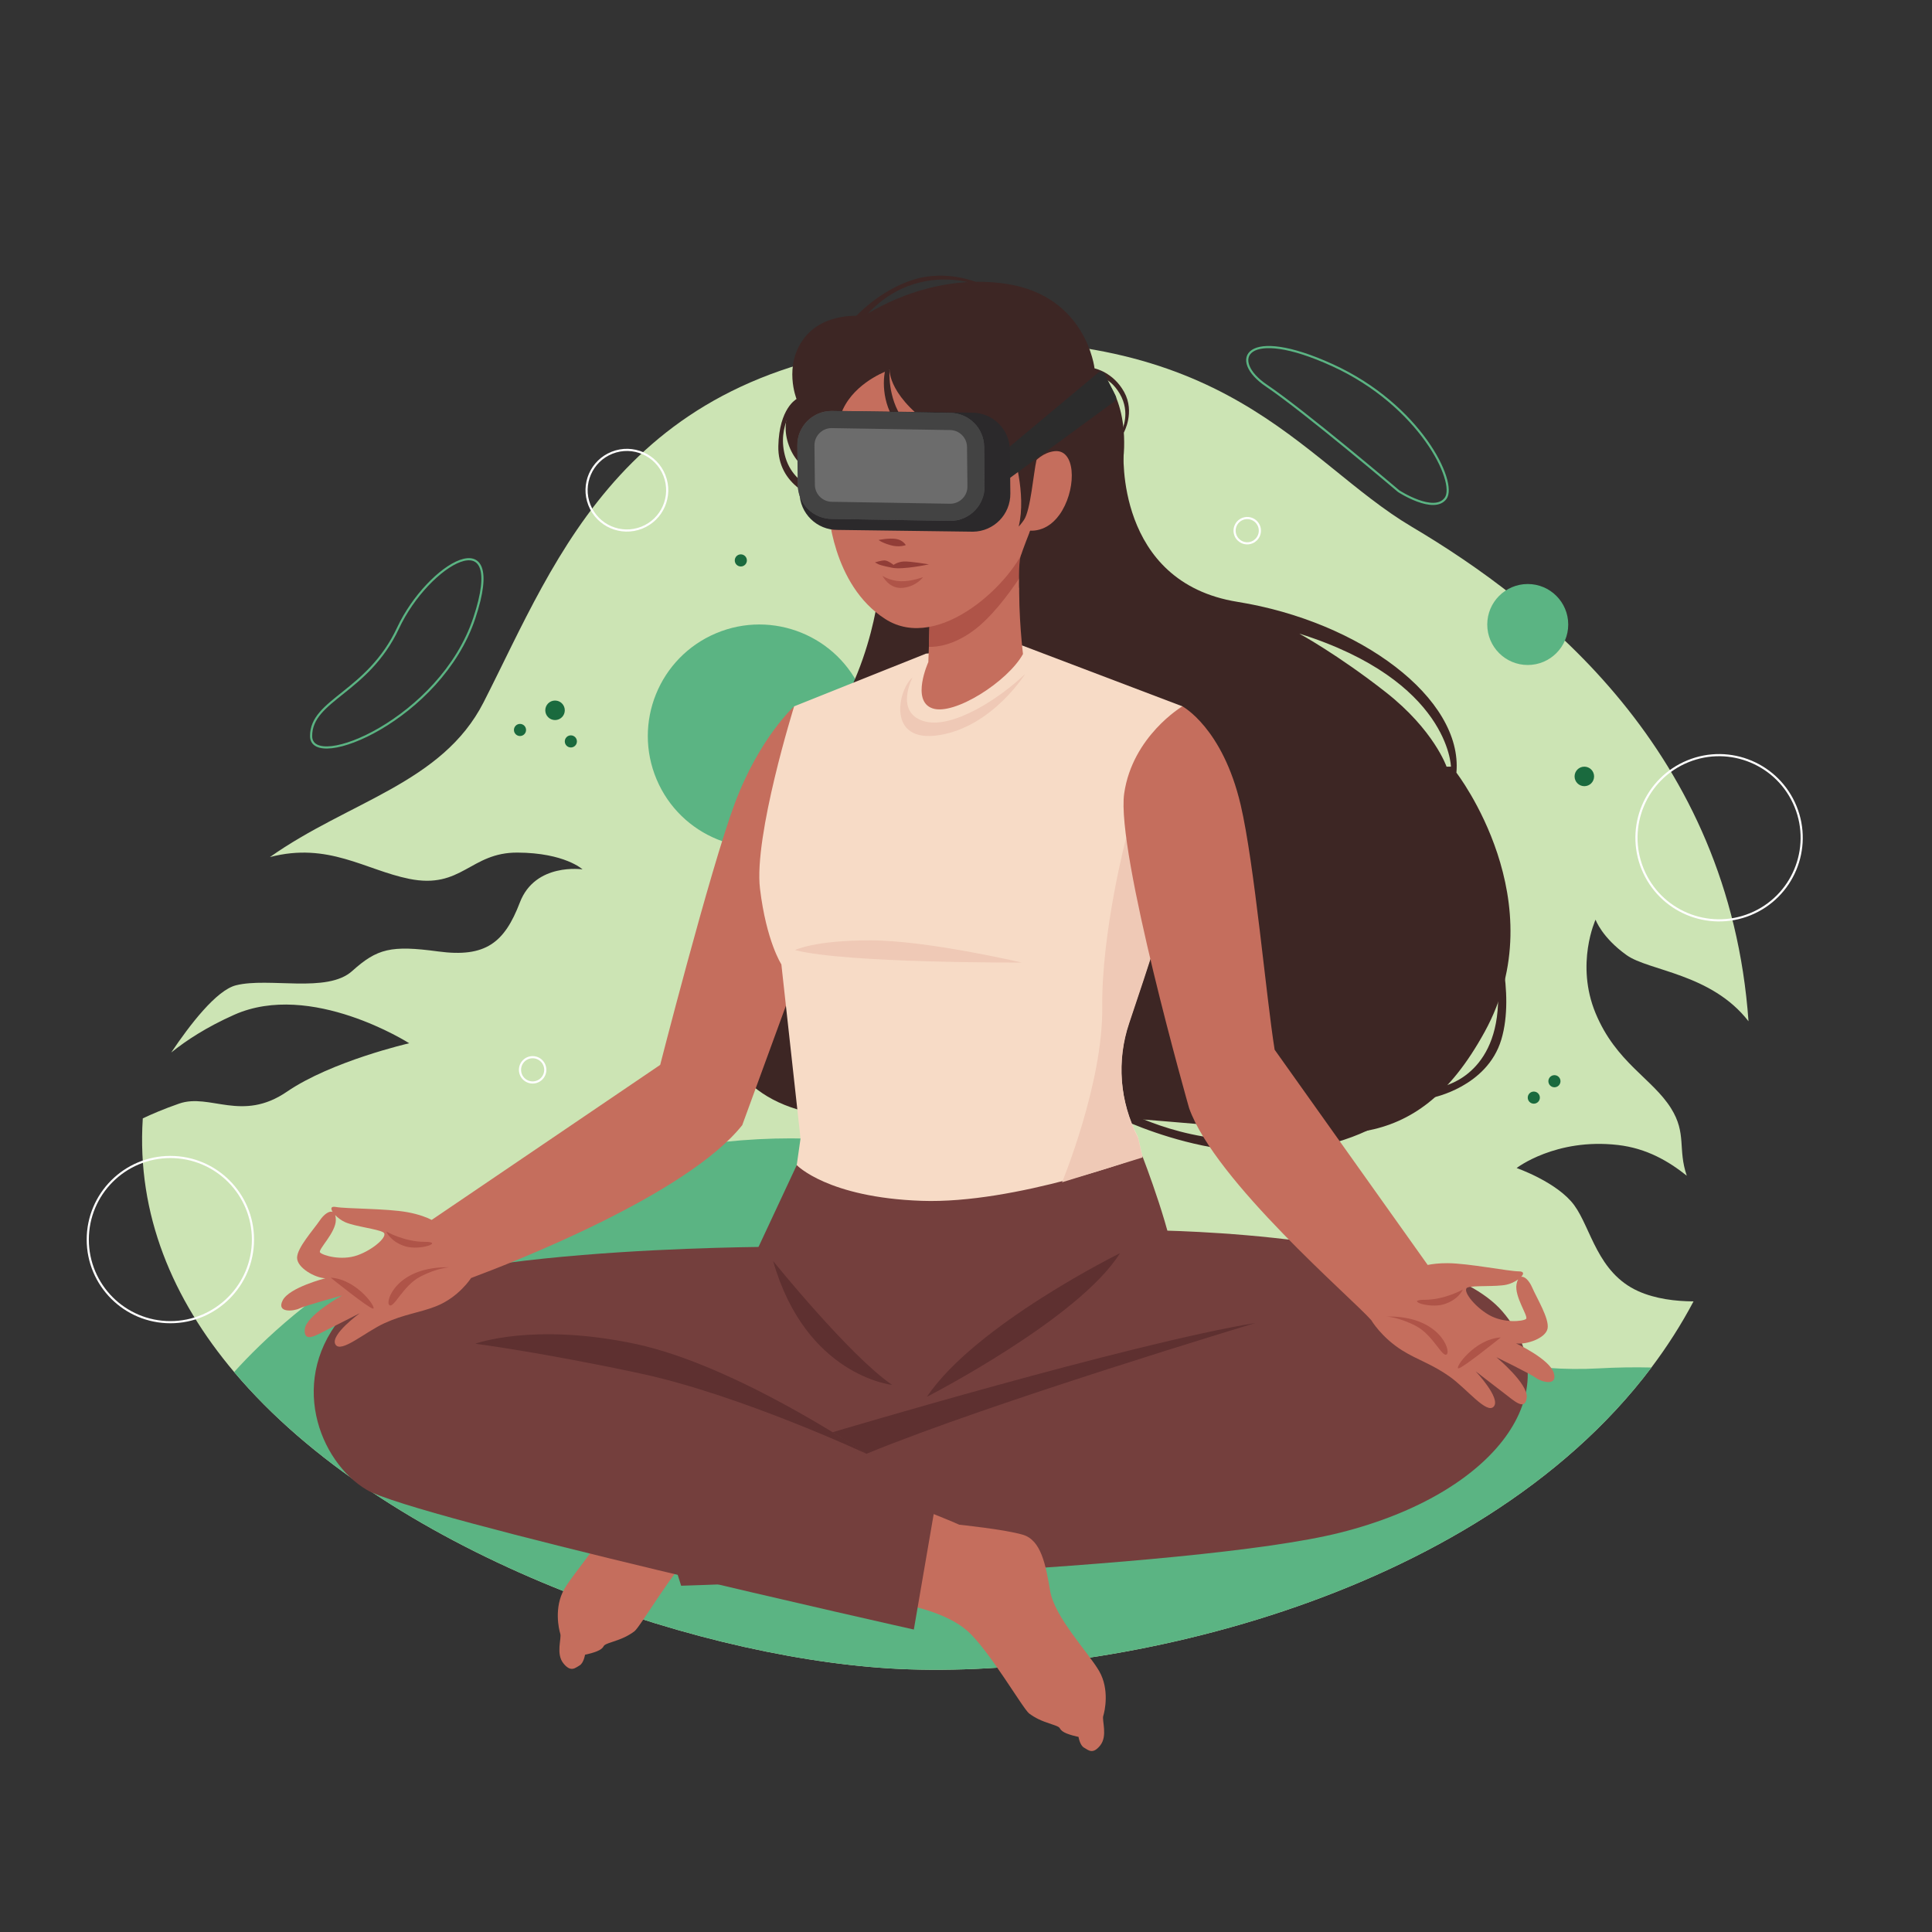 <svg width="900" height="900" viewBox="0 0 900 900" fill="none" xmlns="http://www.w3.org/2000/svg">
<rect x="0" y="0" width="900" height="900" fill="#333333" stroke="none"/>
<path d="M763.112 601.457C744.104 592.873 741.211 572.211 733.36 561.469C725.508 550.724 706.5 544.113 706.5 544.113C706.5 544.113 724.682 530.064 753.608 533.369C767.207 534.922 777.424 541.044 785.767 547.693C781.475 535.246 785.831 528.073 778.401 516.235C769.723 502.407 752.782 494.939 743.276 471.976C733.772 449.014 743.276 428.409 743.276 428.409C743.276 428.409 746.168 436.673 757.739 444.938C768.082 452.326 797.234 453.46 814.523 475.747C805.588 349.972 718.146 281.237 657.644 245.383C605.675 214.587 572.119 150.313 431.712 159.608C291.305 168.923 260.046 258.998 225.257 327.186C205.999 364.934 162.457 373.286 125.734 399.258C152.915 392.146 170.152 405.263 190.629 409.401C215.17 414.36 219.026 397.057 241.065 397.168C263.104 397.28 271.368 404.993 271.368 404.993C271.368 404.993 249.329 401.686 242.167 420.421C235.004 439.153 226.188 446.189 204.149 443.223C182.11 440.257 175.73 441.857 164.043 452.353C152.357 462.847 125.359 455.134 109.931 458.989C100.791 461.273 88.366 477.482 79.754 490.315C86.712 484.684 96.237 478.463 109.069 472.738C144.882 456.759 190.627 485.987 190.627 485.987C190.627 485.987 154.561 494.251 133.623 508.577C112.685 522.904 97.81 509.128 83.484 514.087C76.309 516.571 70.517 519.088 66.521 520.981C66.517 521.037 66.512 521.091 66.508 521.147C63.636 565.693 80.471 605.245 109.067 639.146C179.087 722.144 319.63 771.318 414.238 777.2C513.184 783.333 686.837 746.577 769.295 637.043C776.594 627.354 783.166 617.085 788.918 606.235C780.676 606.19 771.188 605.104 763.112 601.457Z" fill="#CCE4B4"/>
<path d="M373.956 390.729C400.386 379.562 412.76 349.084 401.594 322.654C390.427 296.224 359.949 283.85 333.519 295.017C307.088 306.183 294.715 336.661 305.881 363.092C317.048 389.522 347.526 401.895 373.956 390.729Z" fill="#5BB483"/>
<path d="M711.682 309.778C722.098 309.778 730.543 301.334 730.543 290.918C730.543 280.502 722.098 272.057 711.682 272.057C701.266 272.057 692.822 280.502 692.822 290.918C692.822 301.334 701.266 309.778 711.682 309.778Z" fill="#5BB483"/>
<path d="M769.3 637.042C686.842 746.575 513.189 783.331 414.243 777.199C319.635 771.316 179.093 722.142 109.073 639.144C135.743 609.581 203.931 549.704 329.76 532.87C498.92 510.232 616.822 644.544 744.656 637.448C753.255 636.964 761.47 636.849 769.3 637.042Z" fill="#5BB483"/>
<path d="M220.955 287.91C236.659 240.802 199.467 262.564 185.418 292.592C171.369 322.621 144.922 325.921 144.922 342.866C144.922 359.811 205.252 335.018 220.955 287.91Z" stroke="#5BB483" stroke-miterlimit="10"/>
<path d="M651.541 228.802C651.541 228.802 607.738 191.628 589.97 179.644C572.2 167.659 580.052 151.544 620.755 170.14C661.459 188.735 678.814 224.642 673.441 232.103C668.07 239.562 651.541 228.802 651.541 228.802Z" stroke="#5BB483" stroke-miterlimit="10"/>
<path d="M245.057 340.045C245.057 341.604 243.794 342.868 242.235 342.868C240.676 342.868 239.413 341.604 239.413 340.045C239.413 338.486 240.676 337.223 242.235 337.223C243.794 337.223 245.057 338.486 245.057 340.045Z" fill="#1A6A3E"/>
<path d="M268.749 345.379C268.749 346.937 267.485 348.201 265.927 348.201C264.368 348.201 263.104 346.937 263.104 345.379C263.104 343.82 264.368 342.556 265.927 342.556C267.485 342.556 268.749 343.82 268.749 345.379Z" fill="#1A6A3E"/>
<path d="M347.928 261.065C347.928 262.624 346.664 263.887 345.105 263.887C343.546 263.887 342.283 262.624 342.283 261.065C342.283 259.506 343.546 258.242 345.105 258.242C346.664 258.242 347.928 259.506 347.928 261.065Z" fill="#1A6A3E"/>
<path d="M717.327 511.317C717.327 512.876 716.063 514.139 714.505 514.139C712.946 514.139 711.682 512.876 711.682 511.317C711.682 509.758 712.946 508.495 714.505 508.495C716.063 508.495 717.327 509.758 717.327 511.317Z" fill="#1A6A3E"/>
<path d="M726.939 503.672C726.939 505.231 725.675 506.495 724.117 506.495C722.558 506.495 721.294 505.231 721.294 503.672C721.294 502.114 722.558 500.85 724.117 500.85C725.675 500.85 726.939 502.114 726.939 503.672Z" fill="#1A6A3E"/>
<path d="M258.559 335.432C261.069 335.432 263.104 333.397 263.104 330.887C263.104 328.377 261.069 326.342 258.559 326.342C256.049 326.342 254.014 328.377 254.014 330.887C254.014 333.397 256.049 335.432 258.559 335.432Z" fill="#1A6A3E"/>
<path d="M738.043 366.232C740.553 366.232 742.588 364.197 742.588 361.687C742.588 359.176 740.553 357.142 738.043 357.142C735.533 357.142 733.498 359.176 733.498 361.687C733.498 364.197 735.533 366.232 738.043 366.232Z" fill="#1A6A3E"/>
<path d="M254.014 498.37C254.014 501.622 251.377 504.259 248.125 504.259C244.872 504.259 242.235 501.622 242.235 498.37C242.235 495.117 244.872 492.48 248.125 492.48C251.377 492.482 254.014 495.117 254.014 498.37Z" stroke="white" stroke-miterlimit="10"/>
<path d="M586.897 247.212C586.897 250.465 584.26 253.102 581.008 253.102C577.755 253.102 575.118 250.465 575.118 247.212C575.118 243.959 577.755 241.322 581.008 241.322C584.26 241.322 586.897 243.959 586.897 247.212Z" stroke="white" stroke-miterlimit="10"/>
<path d="M298.918 245.827C308.566 242.024 313.304 231.12 309.501 221.473C305.698 211.825 294.795 207.087 285.147 210.89C275.499 214.693 270.761 225.596 274.564 235.244C278.367 244.892 289.271 249.63 298.918 245.827Z" stroke="white" stroke-miterlimit="10"/>
<path d="M815.346 425.885C835.021 417.859 844.465 395.402 836.439 375.726C828.413 356.051 805.956 346.607 786.28 354.633C766.605 362.66 757.161 385.116 765.187 404.792C773.214 424.467 795.67 433.911 815.346 425.885Z" stroke="white" stroke-miterlimit="10"/>
<path d="M79.362 615.922C100.612 615.922 117.839 598.696 117.839 577.445C117.839 556.195 100.612 538.969 79.362 538.969C58.112 538.969 40.885 556.195 40.885 577.445C40.885 598.696 58.112 615.922 79.362 615.922Z" stroke="white" stroke-miterlimit="10"/>
<path d="M371.065 185.895C371.065 185.895 362.959 190.102 362.576 207.851C362.193 225.601 379.197 233.825 389.92 233.635L388.98 230.866C388.98 230.866 370.717 228.852 365.978 213.358C361.237 197.863 371.567 187.342 371.567 187.342L371.065 185.895Z" fill="#3D2624"/>
<path d="M666.322 495.632C666.322 495.632 662.612 523.687 613.402 534.398C564.192 545.11 513.438 517.055 513.438 517.055L521.719 516.235C521.719 516.235 550.418 532.868 584.851 530.829C619.283 528.788 638.782 507.875 638.782 507.875L666.322 495.632Z" fill="#3D2624"/>
<path d="M678.454 359.946C681.514 325.26 633.566 289.553 576.436 280.359C519.305 271.165 523.429 210.233 523.429 210.233L409.291 275.908C409.291 275.908 404.023 330.361 365.98 360.967C327.937 391.572 321.388 464.006 339.241 492.572C357.093 521.138 388.719 523.177 437.944 520.117C487.168 517.057 509.985 519.611 564.703 524.198C619.421 528.784 658.436 541.219 691.664 480.584C724.892 419.951 678.454 359.946 678.454 359.946ZM673.862 357.14C673.862 357.14 667.996 340.052 645.552 322.454C623.108 304.855 605.254 295.164 605.254 295.164C675.137 317.099 675.902 357.142 675.902 357.142H673.862V357.14Z" fill="#3D2624"/>
<path d="M369.949 329.036C369.949 329.036 353.777 343.624 342.301 374.229C330.824 404.834 306.594 499.712 306.594 499.712L345.762 524.135L383.618 420.647L369.949 329.036Z" fill="#C56E5D"/>
<path d="M526.012 476.174C520.054 493.799 521.519 513.083 530.12 529.591L532.222 538.673V538.693L537.988 563.512C498.532 597.76 443.727 609.311 410.018 601.868C376.29 594.425 367.709 566.829 367.709 566.829L372.917 530.363L363.989 449.235C363.989 449.235 357.008 438.572 354.038 414.022C351.049 389.453 369.947 329.036 369.947 329.036L431.347 304.488L476.123 300.67L550.811 329.036L560.471 353.237C560.124 366.62 550.271 401.042 539.973 433.575C535.095 449.023 530.12 464.045 526.012 476.174Z" fill="#F7DBC6"/>
<path d="M476.548 304.661C469.532 317.441 444.485 333.484 434.371 329.976C424.256 326.468 432.454 308.425 432.454 308.425C432.547 305.863 432.641 303.502 432.711 301.327C433.179 286.898 433.085 280.805 433.085 280.805L476.548 252.04C475.531 257.29 475.027 263.288 474.853 269.321C474.327 286.875 476.548 304.661 476.548 304.661Z" fill="#C56E5D"/>
<path d="M476.548 252.041C475.531 257.292 475.027 263.29 474.853 269.323C469.872 276.795 461.569 287.996 452.94 294.136C444.03 300.485 436.732 301.444 432.711 301.327C433.179 286.898 433.086 280.805 433.086 280.805L476.548 252.041Z" fill="#AF5448"/>
<path d="M385.848 236.759C385.848 236.759 387.351 272.34 412.409 288.376C437.467 304.412 472.545 270.837 478.559 252.295C484.573 233.753 482.568 193.662 482.568 193.662C482.568 193.662 449.493 171.612 424.437 171.612C399.381 171.612 385.848 184.14 385.848 184.14C385.848 184.14 385.848 218.218 385.848 236.759Z" fill="#C56E5D"/>
<path d="M414.405 172.312C414.405 172.312 413.66 185.393 437.715 200.677C461.77 215.96 474.813 219.092 474.813 219.092L479.907 247.192C479.907 247.192 476.408 256.01 475.429 259.216C474.36 262.715 474.777 273.841 474.777 273.841C474.777 273.841 495.096 270.83 502.11 252.04C502.11 252.04 522.907 236.507 523.658 208.444C524.41 180.38 509.877 171.61 509.877 171.61C509.877 171.61 506.137 138.035 469.044 132.271C431.951 126.508 402.385 147.305 402.385 147.305C402.385 147.305 384.343 144.799 374.571 157.577C364.799 170.356 371.063 185.891 371.063 185.891C371.063 185.891 362.544 194.161 367.555 207.691C372.566 221.222 385.846 222.975 385.846 222.975C385.846 222.975 387.099 199.922 393.865 188.397C400.632 176.873 414.405 172.312 414.405 172.312Z" fill="#3D2624"/>
<path d="M476.554 223.229C476.554 223.229 481.315 211.451 491.087 210.199C500.859 208.946 501.611 226.235 494.845 237.762C488.079 249.287 478.559 247.034 478.559 247.034L476.554 223.229Z" fill="#C56E5D"/>
<path d="M471.793 210.136C471.793 210.136 478.307 229.745 474.549 245.279C474.549 245.279 475.605 244.237 476.986 242.224C480.13 237.643 481.439 220.223 482.848 214.25L471.793 210.136Z" fill="#3D2624"/>
<path d="M401.884 149.062C401.884 149.062 410.069 137.201 425.605 132.358C441.14 127.514 454.169 132.358 454.169 132.358L456.674 132.19C456.674 132.19 442.141 125.212 425.77 130.205C409.399 135.198 398.041 148.061 398.041 148.061L401.884 149.062Z" fill="#3D2624"/>
<path d="M509.879 171.612C509.879 171.612 518.539 173.282 523.689 182.637C528.838 191.992 523.523 201.488 523.523 201.488L522.659 200.344C522.659 200.344 526.803 192.283 521.656 183.472C516.51 174.661 509.879 175.12 509.879 175.12V171.612Z" fill="#3D2624"/>
<path d="M388.98 217.019C388.98 217.019 390.019 214.646 397.431 214.796C404.844 214.943 409.291 219.094 409.291 219.094C409.291 219.094 405.882 212.72 399.136 211.829C392.389 210.94 389.128 215.982 388.98 217.019Z" fill="#3D2624"/>
<path d="M414.405 172.312C414.405 172.312 413.242 185.143 420.759 195.5C428.276 205.857 450.493 205.857 450.493 205.857L451.384 207.85C451.384 207.85 429.446 208.028 420.592 200.176C411.737 192.325 410.737 179.194 412.407 172.312H414.405Z" fill="#3D2624"/>
<path d="M429.318 217.84C429.318 217.84 430.517 215.1 439.078 215.271C447.639 215.442 452.774 220.235 452.774 220.235C452.774 220.235 448.836 212.873 441.047 211.846C433.257 210.82 429.489 216.641 429.318 217.84Z" fill="#3D2624"/>
<path d="M409.29 251.543C409.29 251.543 410.416 252.67 414.677 253.922C418.938 255.175 421.944 253.922 421.944 253.922C421.944 253.922 420.658 251.543 417.354 251.041C414.051 250.54 409.29 251.543 409.29 251.543Z" fill="#913D37"/>
<path d="M409.29 219.094C409.29 219.094 411.657 221.6 412.533 228.114C413.41 234.628 412.533 239.765 412.533 239.765C412.533 239.765 409.554 222.728 409.29 219.094Z" fill="#AF5448"/>
<path d="M389.92 226.361C389.92 226.361 393.554 227.927 398.126 228.427C402.698 228.928 408.337 227.488 408.337 227.488C408.337 227.488 406.238 221.848 401.384 220.534C393.741 218.468 389.92 226.361 389.92 226.361Z" fill="#AF5448"/>
<path d="M429.318 227.284C429.318 227.284 430.072 221.503 437.465 220.237C444.856 218.97 453.627 226.739 453.627 226.739C453.627 226.739 439.09 233.672 429.318 227.284Z" fill="#AF5448"/>
<path d="M399.337 228.366C394.409 228.283 389.92 226.361 389.92 226.361L388.98 226.987C388.368 227.396 386.997 227.572 386.997 227.572C388.321 228.15 389.695 228.116 390.534 228.013C392.24 228.989 395.26 230.319 399.129 230.371C405.268 230.454 408.337 228.325 408.337 228.325V227.489C408.337 227.489 404.266 228.449 399.337 228.366Z" fill="#3D2624"/>
<path d="M453.627 226.737C453.627 226.737 447.678 228.546 441.519 228.715C435.357 228.883 429.662 227.072 429.662 227.072L428.515 227.786C427.768 228.251 426.062 228.51 426.062 228.51C427.743 229.055 429.457 228.949 430.501 228.794C432.677 229.743 436.509 230.999 441.344 230.855C449.019 230.627 451.386 228.803 453.053 227.709C453.289 227.552 453.627 226.737 453.627 226.737Z" fill="#3D2624"/>
<path d="M409.289 262.903C409.289 262.903 410.557 263.488 415.616 264.49C420.676 265.493 432.711 262.903 432.711 262.903C432.711 262.903 423.83 261.4 421 261.567C418.171 261.734 416.25 263.137 416.25 263.137C416.25 263.137 413.662 261.065 412.074 261.065C410.486 261.065 407.563 261.983 407.563 261.983L409.289 262.903Z" fill="#913D37"/>
<path d="M411.107 268.259C411.107 268.259 414.553 270.598 419.564 270.765C424.575 270.932 430.004 268.844 430.004 268.844C430.004 268.844 426.987 273.175 420.556 273.843C414.124 274.511 411.107 268.259 411.107 268.259Z" fill="#AF5448"/>
<path d="M349.587 588.919L371.157 542.749C371.157 542.749 385.497 557.863 429.318 559.395C473.139 560.925 532.222 538.697 532.222 538.697C532.222 538.697 547.357 577.759 547.357 592.295C547.357 606.834 460.896 664.22 460.896 664.22L409.63 660.395L349.587 588.919Z" fill="#743F3D"/>
<path d="M347.13 664.22C347.13 664.22 332.966 669.733 328.113 671.994C328.113 671.994 306.952 674.161 298.458 676.665C289.964 679.169 287.818 690.557 285.736 702.855C283.651 715.153 267.808 731.653 262.892 740.214C257.976 748.775 260.323 758.947 261.002 761.054C261.68 763.16 258.878 770.342 262.404 774.788C265.928 779.234 267.982 776.945 269.953 775.845C271.924 774.745 272.524 770.832 272.524 770.832C272.524 770.832 277.994 769.766 280.04 768.177C282.087 766.588 279.986 766.566 285.043 764.937C290.099 763.308 292.702 762.005 295.522 759.933C298.343 757.861 314.3 730.163 324.47 721.307C334.638 712.449 352.946 709.342 352.946 709.342L347.13 664.22Z" fill="#C56E5D"/>
<path d="M624.379 713.95C589.833 722.662 514.813 728.786 447.577 732.767C378.306 736.873 317.3 738.695 317.3 738.695L307.035 706.113L297.931 677.227L499.28 637.306C499.28 637.306 493.799 595.618 537.665 573.16C537.665 573.16 668.245 574.195 699.881 610.92C731.498 647.644 697.327 695.597 624.379 713.95Z" fill="#743F3D"/>
<path d="M427.815 702.497C427.815 702.497 441.979 708.01 446.83 710.271C446.83 710.271 467.991 712.438 476.485 714.942C484.98 717.446 487.125 728.834 489.208 741.132C491.292 753.43 507.136 769.93 512.052 778.491C516.967 787.052 514.62 797.224 513.942 799.331C513.263 801.437 516.066 808.619 512.539 813.065C509.015 817.511 506.961 815.222 504.99 814.122C503.019 813.022 502.42 809.109 502.42 809.109C502.42 809.109 496.95 808.043 494.903 806.454C492.856 804.865 494.957 804.843 489.901 803.214C484.845 801.585 482.242 800.282 479.421 798.21C476.601 796.138 460.644 768.44 450.474 759.584C440.305 750.726 421.998 747.619 421.998 747.619L427.815 702.497Z" fill="#C56E5D"/>
<path d="M360.662 580.819C360.662 580.819 188.505 580.819 160.96 611.424C133.414 642.029 148.718 681.052 170.906 694.06C193.095 707.067 425.7 759.098 425.7 759.098L437.942 687.938L403.625 677.227L421.999 652.624L360.662 580.819Z" fill="#743F3D"/>
<path d="M360.153 587.45C360.153 587.45 396.079 631.928 415.607 645.14C415.607 645.14 375.457 641.009 360.153 587.45Z" fill="#5E3030"/>
<path d="M221.407 625.963C221.407 625.963 251.248 629.788 297.922 639.734C344.596 649.681 403.627 677.227 403.627 677.227C403.627 677.227 343.069 635.909 295.628 625.963C248.188 616.014 221.407 625.963 221.407 625.963Z" fill="#5E3030"/>
<path d="M387.88 667.186C387.88 667.186 526.7 625.756 584.851 616.295C584.851 616.295 461.893 653.252 403.627 677.227L387.88 667.186Z" fill="#5E3030"/>
<path d="M521.719 583.794C521.719 583.794 454.421 617.013 431.771 650.691C431.771 650.691 502.711 614.317 521.719 583.794Z" fill="#5E3030"/>
<path d="M345.762 524.135C345.762 524.135 334.332 496.327 307.528 496.075L201.098 568.282C199.046 567.218 195.448 565.738 189.891 564.705C180.304 562.921 161.356 563.144 156.451 562.253C154.085 561.823 153.952 563.004 154.964 564.565C153.402 563.917 150.912 565.661 148.991 568.496C145.971 572.954 138.391 581.263 138.391 585.914C138.391 590.566 146.641 595.247 151.544 595.471C151.544 595.471 134.824 599.706 131.702 605.725C128.581 611.744 136.831 610.853 139.505 609.514C142.18 608.177 159.347 603.495 159.347 603.495C159.347 603.495 142.403 612.859 141.957 619.324C141.511 625.79 147.307 621.999 152.658 619.324C158.009 616.649 167.594 611.744 167.594 611.744C167.594 611.744 153.772 621.776 156.224 626.234C158.675 630.693 170.046 620.512 179.186 616.351C188.327 612.189 195.235 611.577 202.948 608.58C213.741 604.388 219.436 595.355 219.436 595.355C238.46 588.278 319.955 556.591 345.762 524.135ZM166.484 584.768C158.904 587.443 150.208 584.768 149.094 583.43C147.98 582.093 156.451 574.29 156.451 568.271C156.451 567.329 156.332 566.6 156.137 566.021C157.383 567.322 159.133 568.634 160.891 569.385C165.591 571.392 175.846 572.494 178.522 574.06C181.197 575.627 174.064 582.093 166.484 584.768Z" fill="#C56E5D"/>
<path d="M696.307 432.635C696.307 432.635 705.998 462.231 699.367 484.288C692.736 506.344 667.357 511.319 667.357 511.319L671.438 506.218C671.438 506.218 696.433 502.009 697.835 467.705C699.084 437.229 696.307 432.635 696.307 432.635Z" fill="#3D2624"/>
<path d="M179.953 573.709C179.953 573.709 188.368 578.491 197.741 578.491C207.113 578.491 195.829 582.7 188.847 580.595C181.865 578.491 179.953 573.709 179.953 573.709Z" fill="#AF5448"/>
<path d="M209.482 590.355C209.482 590.355 203.744 590.546 195.71 594.754C187.677 598.963 183.469 609.674 181.364 607.954C179.26 606.233 184.999 589.781 209.482 590.355Z" fill="#AF5448"/>
<path d="M154.053 595.181C154.053 595.181 171.637 609.401 173.742 609.592C175.846 609.782 166.486 595.946 154.053 595.181Z" fill="#AF5448"/>
<path d="M370.336 442.598C370.336 442.598 379.013 438.053 405.461 438.053C431.908 438.053 475.927 448.384 475.927 448.384C475.927 448.384 394.715 448.798 370.336 442.598Z" fill="#EFC9B6"/>
<path d="M530.142 530.077L532.244 539.159V539.179L494.755 550.75C494.755 550.75 513.826 504.661 513.461 469.39C513.094 434.119 524.607 390.229 524.607 390.229L539.995 434.061C535.117 449.507 530.14 464.53 526.032 476.66C520.076 494.285 521.541 513.569 530.142 530.077Z" fill="#EFC9B6"/>
<path d="M723.813 639.571C721.865 633.076 706.225 625.802 706.225 625.802C711.085 626.495 720.061 623.43 720.925 618.86C721.791 614.29 715.889 604.715 713.751 599.773C712.392 596.63 710.269 594.454 708.613 594.799C709.897 593.456 709.987 592.27 707.584 592.252C702.6 592.216 684.022 588.472 674.271 588.44C670.34 588.427 667.309 588.805 665.073 589.259L593.775 489.001C589.833 464.497 584.394 402.473 577.962 374.994C569.545 339.032 550.804 329.035 550.804 329.035C550.804 329.035 527.562 342.857 523.687 369.637C519.811 396.418 553.943 516.235 553.943 516.235C566.064 550.321 629.894 604.795 638.781 614.972C638.781 614.972 643.452 622.993 653.276 629.12C660.298 633.499 666.972 635.388 675.178 641.176C683.385 646.965 692.662 659.084 695.902 655.159C699.142 651.235 687.427 638.806 687.427 638.806C687.427 638.806 695.934 645.408 700.693 649.031C705.453 652.655 710.442 657.457 711.207 651.022C711.972 644.587 697.066 632.236 697.066 632.236C697.066 632.236 713.061 640.03 715.441 641.84C717.82 643.655 725.758 646.065 723.813 639.571ZM693.54 612.509C686.59 608.47 680.784 600.791 683.703 599.749C686.623 598.707 696.904 599.533 701.896 598.435C703.762 598.025 705.726 597.062 707.193 596.014C706.894 596.547 706.642 597.242 706.466 598.165C705.346 604.08 712.219 613.323 710.874 614.43C709.531 615.537 700.49 616.549 693.54 612.509Z" fill="#C56E5D"/>
<path d="M681.45 600.712C681.45 600.712 673.035 605.495 663.662 605.495C654.289 605.495 665.574 609.703 672.556 607.599C679.538 605.495 681.45 600.712 681.45 600.712Z" fill="#AF5448"/>
<path d="M645.836 613.3C645.836 613.3 651.575 613.49 659.61 617.699C667.643 621.907 671.852 632.619 673.956 630.898C676.058 629.176 670.32 612.725 645.836 613.3Z" fill="#AF5448"/>
<path d="M699.113 623.029C699.113 623.029 681.529 637.247 679.424 637.439C677.32 637.63 686.678 623.794 699.113 623.029Z" fill="#AF5448"/>
<path d="M425.09 315.596C425.09 315.596 416.734 331.506 430.004 335.844C443.274 340.184 466 325.1 477.571 313.943C477.571 313.943 462.282 338.531 437.487 342.455C412.693 346.381 418.444 321.008 425.09 315.596Z" fill="#EFC9B6"/>
<path d="M514.631 174.262C514.054 173.107 512.55 172.794 511.56 173.622L467.329 210.59C466.876 210.968 466.614 211.527 466.612 212.117L466.574 221.544C466.568 223.185 468.432 224.135 469.756 223.165L519.138 186.998C519.925 186.422 520.181 185.362 519.745 184.49L514.631 174.262Z" fill="#2C2C2C"/>
<path d="M372.453 229.436C372.553 239.156 380.515 246.953 390.234 246.853L453.241 247.682C462.96 247.582 470.759 239.62 470.657 229.901L470.447 209.662C470.346 199.943 462.385 192.145 452.666 192.246L389.659 191.416C379.94 191.517 372.142 199.478 372.243 209.197L372.453 229.436Z" fill="#2B292B"/>
<path d="M371.618 225.935C371.71 234.753 378.932 241.829 387.75 241.738L442.844 242.648C451.662 242.556 458.737 235.334 458.646 226.516L458.455 208.154C458.364 199.336 451.141 192.26 442.323 192.352L387.23 191.441C378.412 191.533 371.336 198.755 371.428 207.573L371.618 225.935Z" fill="#6C6C6C"/>
<g opacity="0.5">
<path d="M387.226 199.426L442.193 200.335L442.301 200.336L442.408 200.334C444.541 200.312 446.554 201.121 448.078 202.615C449.602 204.106 450.452 206.104 450.474 208.236L450.664 226.598C450.709 230.945 447.23 234.546 442.837 234.663L387.884 233.755L387.776 233.754L387.668 233.756C383.266 233.801 379.647 230.256 379.602 225.855L379.413 207.493C379.367 203.13 382.87 199.518 387.226 199.426ZM387.115 191.442C378.35 191.595 371.338 198.793 371.429 207.574L371.618 225.936C371.71 234.754 378.932 241.83 387.75 241.738L442.844 242.648C442.883 242.648 442.921 242.647 442.96 242.646C451.725 242.493 458.737 235.296 458.646 226.515L458.455 208.153C458.364 199.335 451.141 192.259 442.323 192.351L387.23 191.44C387.193 191.441 387.154 191.441 387.115 191.442Z" fill="#1A1A1A"/>
</g>
</svg>
